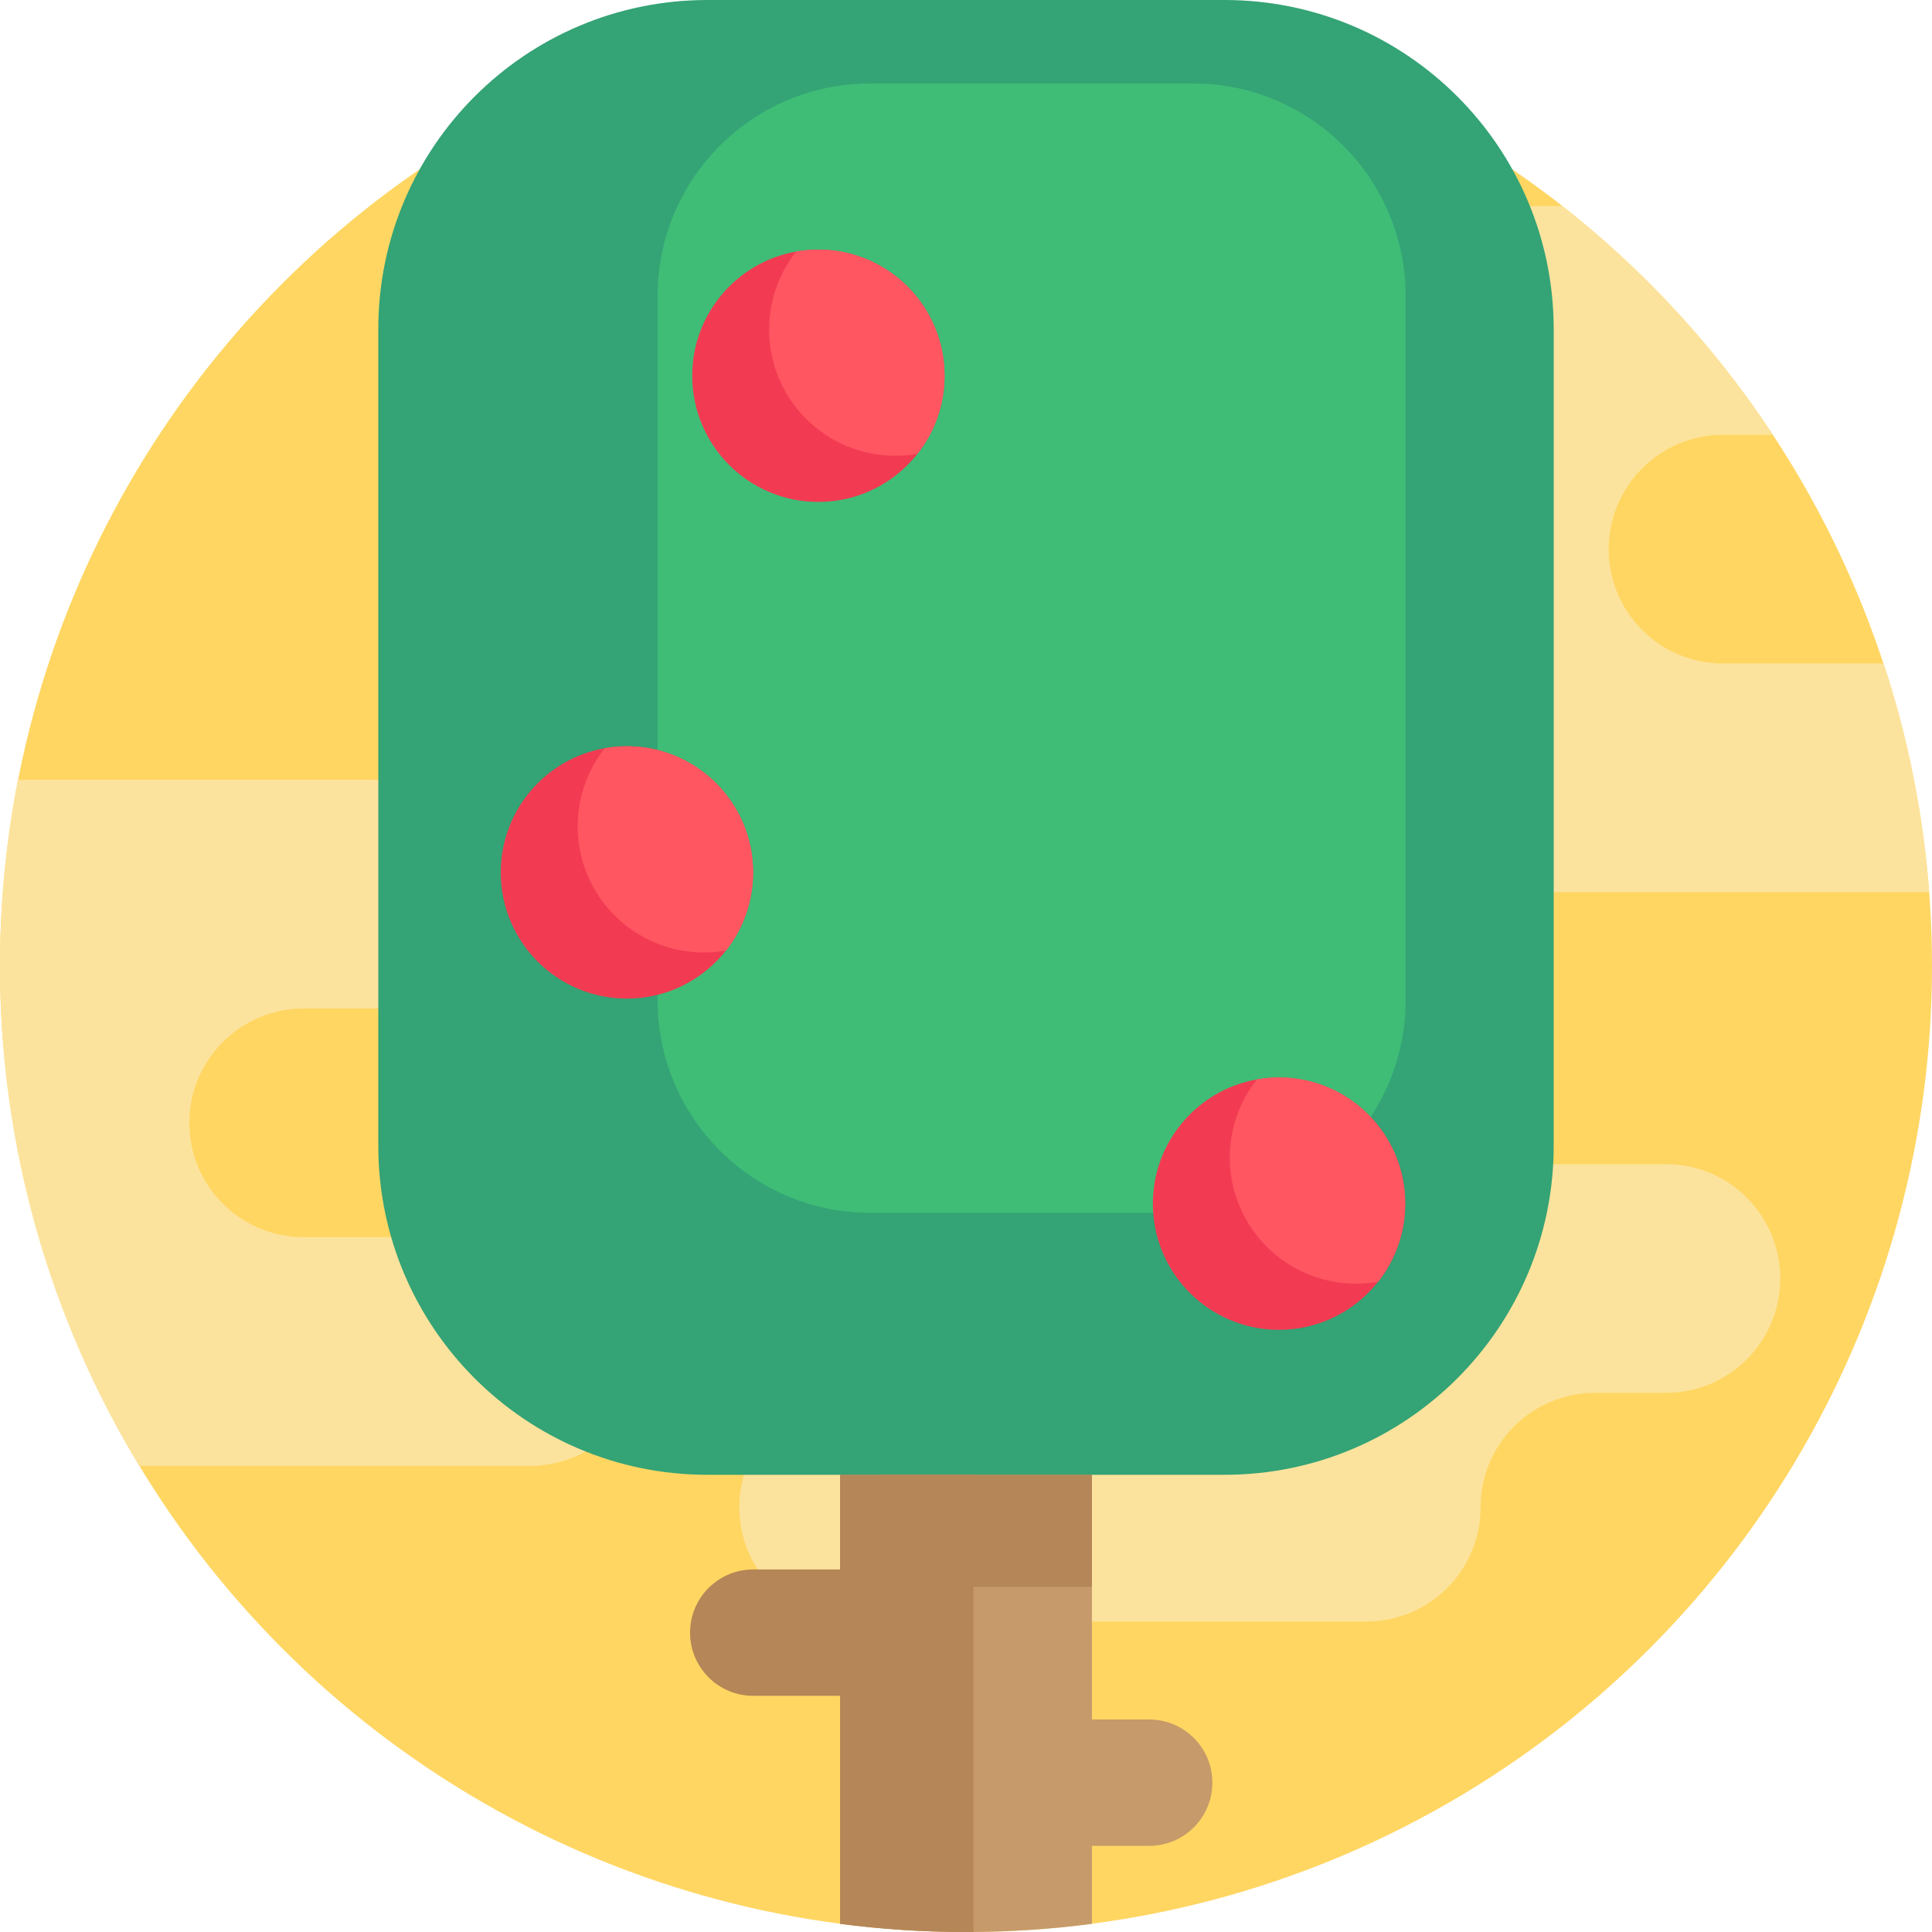 <?xml version="1.0" encoding="iso-8859-1"?>
<!-- Generator: Adobe Illustrator 19.0.0, SVG Export Plug-In . SVG Version: 6.00 Build 0)  -->
<svg xmlns="http://www.w3.org/2000/svg" xmlns:xlink="http://www.w3.org/1999/xlink" version="1.1" id="Capa_1" x="0px" y="0px" viewBox="0 0 512 512" style="enable-background:new 0 0 512 512;" xml:space="preserve">
<circle style="fill:#FFD662;" cx="256" cy="256" r="256"/>
<g>
	<path style="fill:#FCE39D;" d="M275.342,338.821L275.342,338.821c0,16.735-13.567,30.302-30.302,30.302h-18.808   c-16.735,0-30.302,13.567-30.302,30.302l0,0c0,16.735,13.567,30.302,30.302,30.302h135.837c16.735,0,30.302-13.567,30.302-30.302   l0,0c0-16.735,13.567-30.302,30.302-30.302h18.808c16.735,0,30.302-13.567,30.302-30.302l0,0c0-16.735-13.567-30.302-30.302-30.302   H305.644C288.909,308.519,275.342,322.086,275.342,338.821z"/>
	<path style="fill:#FCE39D;" d="M170.813,358.169c0,16.729-13.563,30.302-30.302,30.302H36.898   c-23.416-38.64-36.895-83.978-36.895-132.472c0-16.875,1.63-33.374,4.754-49.34h94.532c8.359,0,15.945,3.396,21.42,8.871   c5.486,5.486,8.882,13.061,8.882,21.431c0,16.729-13.573,30.302-30.302,30.302H80.481c-16.739,0-30.302,13.563-30.302,30.302   c0,16.729,13.563,30.302,30.302,30.302h60.029c8.37,0,15.945,3.396,21.431,8.871C167.417,342.224,170.813,349.799,170.813,358.169z   "/>
	<path style="fill:#FCE39D;" d="M511.261,236.438H339.595c-8.37,0-15.945-3.396-21.431-8.871   c-5.486-5.486-8.871-13.061-8.871-21.431c0-16.729-13.563-30.302-30.302-30.302h-18.808c-8.37,0-15.945-3.396-21.431-8.871   c-5.486-5.486-8.871-13.061-8.871-21.431c0-16.729,13.563-30.302,30.302-30.302h18.808c8.37,0,15.945-3.396,21.431-8.871   c5.486-5.486,8.871-13.061,8.871-21.431c0-16.729,13.563-30.302,30.302-30.302h74.47c21.692,17.042,40.563,37.512,55.787,60.604   h-13.228c-16.739,0-30.302,13.573-30.302,30.302c0,16.739,13.563,30.302,30.302,30.302h42.569   C505.556,195.123,509.683,215.426,511.261,236.438z"/>
</g>
<path style="fill:#C69A6A;" d="M289.367,308.662v201.174c-10.292,1.348-20.773,2.079-31.399,2.152  c-0.658,0.01-1.306,0.01-1.964,0.01c-11.306,0-22.444-0.731-33.364-2.163V308.662c0-18.422,14.932-33.364,33.364-33.364  c9.216,0,17.554,3.741,23.594,9.77C285.636,291.108,289.367,299.456,289.367,308.662z"/>
<path style="fill:#34A375;" d="M324.518,0H187.482c-48.176,0-87.23,39.054-87.23,87.23v216.375c0,48.176,39.054,87.23,87.23,87.23  h137.035c48.176,0,87.23-39.054,87.23-87.23V87.23C411.748,39.054,372.694,0,324.518,0z"/>
<path style="fill:#3FBD77;" d="M316.153,321.42h-85.544c-31.117,0-56.342-25.225-56.342-56.342V78.458  c0-31.117,25.225-56.342,56.342-56.342h85.544c31.117,0,56.342,25.225,56.342,56.342v186.62  C372.495,296.195,347.27,321.42,316.153,321.42z"/>
<path style="fill:#F23B52;" d="M372.395,318.98c0,7.813-2.683,14.997-7.176,20.69c-6.117,7.764-15.609,12.747-26.26,12.747  c-18.463,0-33.437-14.973-33.437-33.437c0-16.457,11.898-30.151,27.565-32.923c1.908-0.334,3.865-0.514,5.871-0.514  C357.422,285.543,372.395,300.516,372.395,318.98z"/>
<path style="fill:#FF5662;" d="M372.395,318.98c0,7.813-2.683,14.997-7.176,20.69c-1.908,0.334-3.865,0.514-5.871,0.514  c-18.463,0-33.437-14.973-33.437-33.437c0-7.813,2.683-14.997,7.176-20.69c1.908-0.334,3.865-0.514,5.871-0.514  C357.422,285.543,372.395,300.516,372.395,318.98z"/>
<g>
	<path style="fill:#B58657;" d="M257.968,390.833v121.156c-0.658,0.01-1.306,0.01-1.964,0.01c-11.306,0-22.444-0.731-33.364-2.163   V390.833H257.968z"/>
	<rect x="233.148" y="390.834" style="fill:#B58657;" width="56.218" height="29.698"/>
</g>
<path style="fill:#F23B52;" d="M199.579,231.204c0,7.813-2.683,14.997-7.176,20.69c-6.117,7.764-15.609,12.747-26.26,12.747  c-18.463,0-33.437-14.973-33.437-33.437c0-16.457,11.898-30.151,27.565-32.923c1.908-0.334,3.866-0.514,5.871-0.514  C184.606,197.767,199.579,212.74,199.579,231.204z"/>
<path style="fill:#FF5662;" d="M199.579,231.204c0,7.813-2.683,14.997-7.176,20.69c-1.908,0.334-3.865,0.514-5.871,0.514  c-18.463,0-33.437-14.973-33.437-33.437c0-7.813,2.683-14.997,7.176-20.69c1.908-0.334,3.866-0.514,5.871-0.514  C184.606,197.767,199.579,212.74,199.579,231.204z"/>
<path style="fill:#F23B52;" d="M250.316,99.582c0,7.813-2.683,14.997-7.176,20.69c-6.117,7.764-15.609,12.747-26.26,12.747  c-18.463,0-33.437-14.973-33.437-33.437c0-16.457,11.898-30.151,27.565-32.923c1.908-0.334,3.866-0.514,5.871-0.514  C235.342,66.145,250.316,81.118,250.316,99.582z"/>
<path style="fill:#FF5662;" d="M250.316,99.582c0,7.813-2.683,14.997-7.176,20.69c-1.908,0.334-3.866,0.514-5.871,0.514  c-18.463,0-33.437-14.973-33.437-33.437c0-7.813,2.683-14.997,7.176-20.69c1.908-0.334,3.866-0.514,5.871-0.514  C235.342,66.145,250.316,81.118,250.316,99.582z"/>
<path style="fill:#C69A6A;" d="M304.545,489.173h-16.746v-33.49h16.746c9.248,0,16.746,7.497,16.746,16.746l0,0  C321.289,481.676,313.793,489.173,304.545,489.173z"/>
<path style="fill:#B58657;" d="M199.62,449.413h40.29v-33.49h-40.29c-9.248,0-16.746,7.497-16.746,16.746l0,0  C182.876,441.916,190.372,449.413,199.62,449.413z"/>
<g>
</g>
<g>
</g>
<g>
</g>
<g>
</g>
<g>
</g>
<g>
</g>
<g>
</g>
<g>
</g>
<g>
</g>
<g>
</g>
<g>
</g>
<g>
</g>
<g>
</g>
<g>
</g>
<g>
</g>
</svg>
